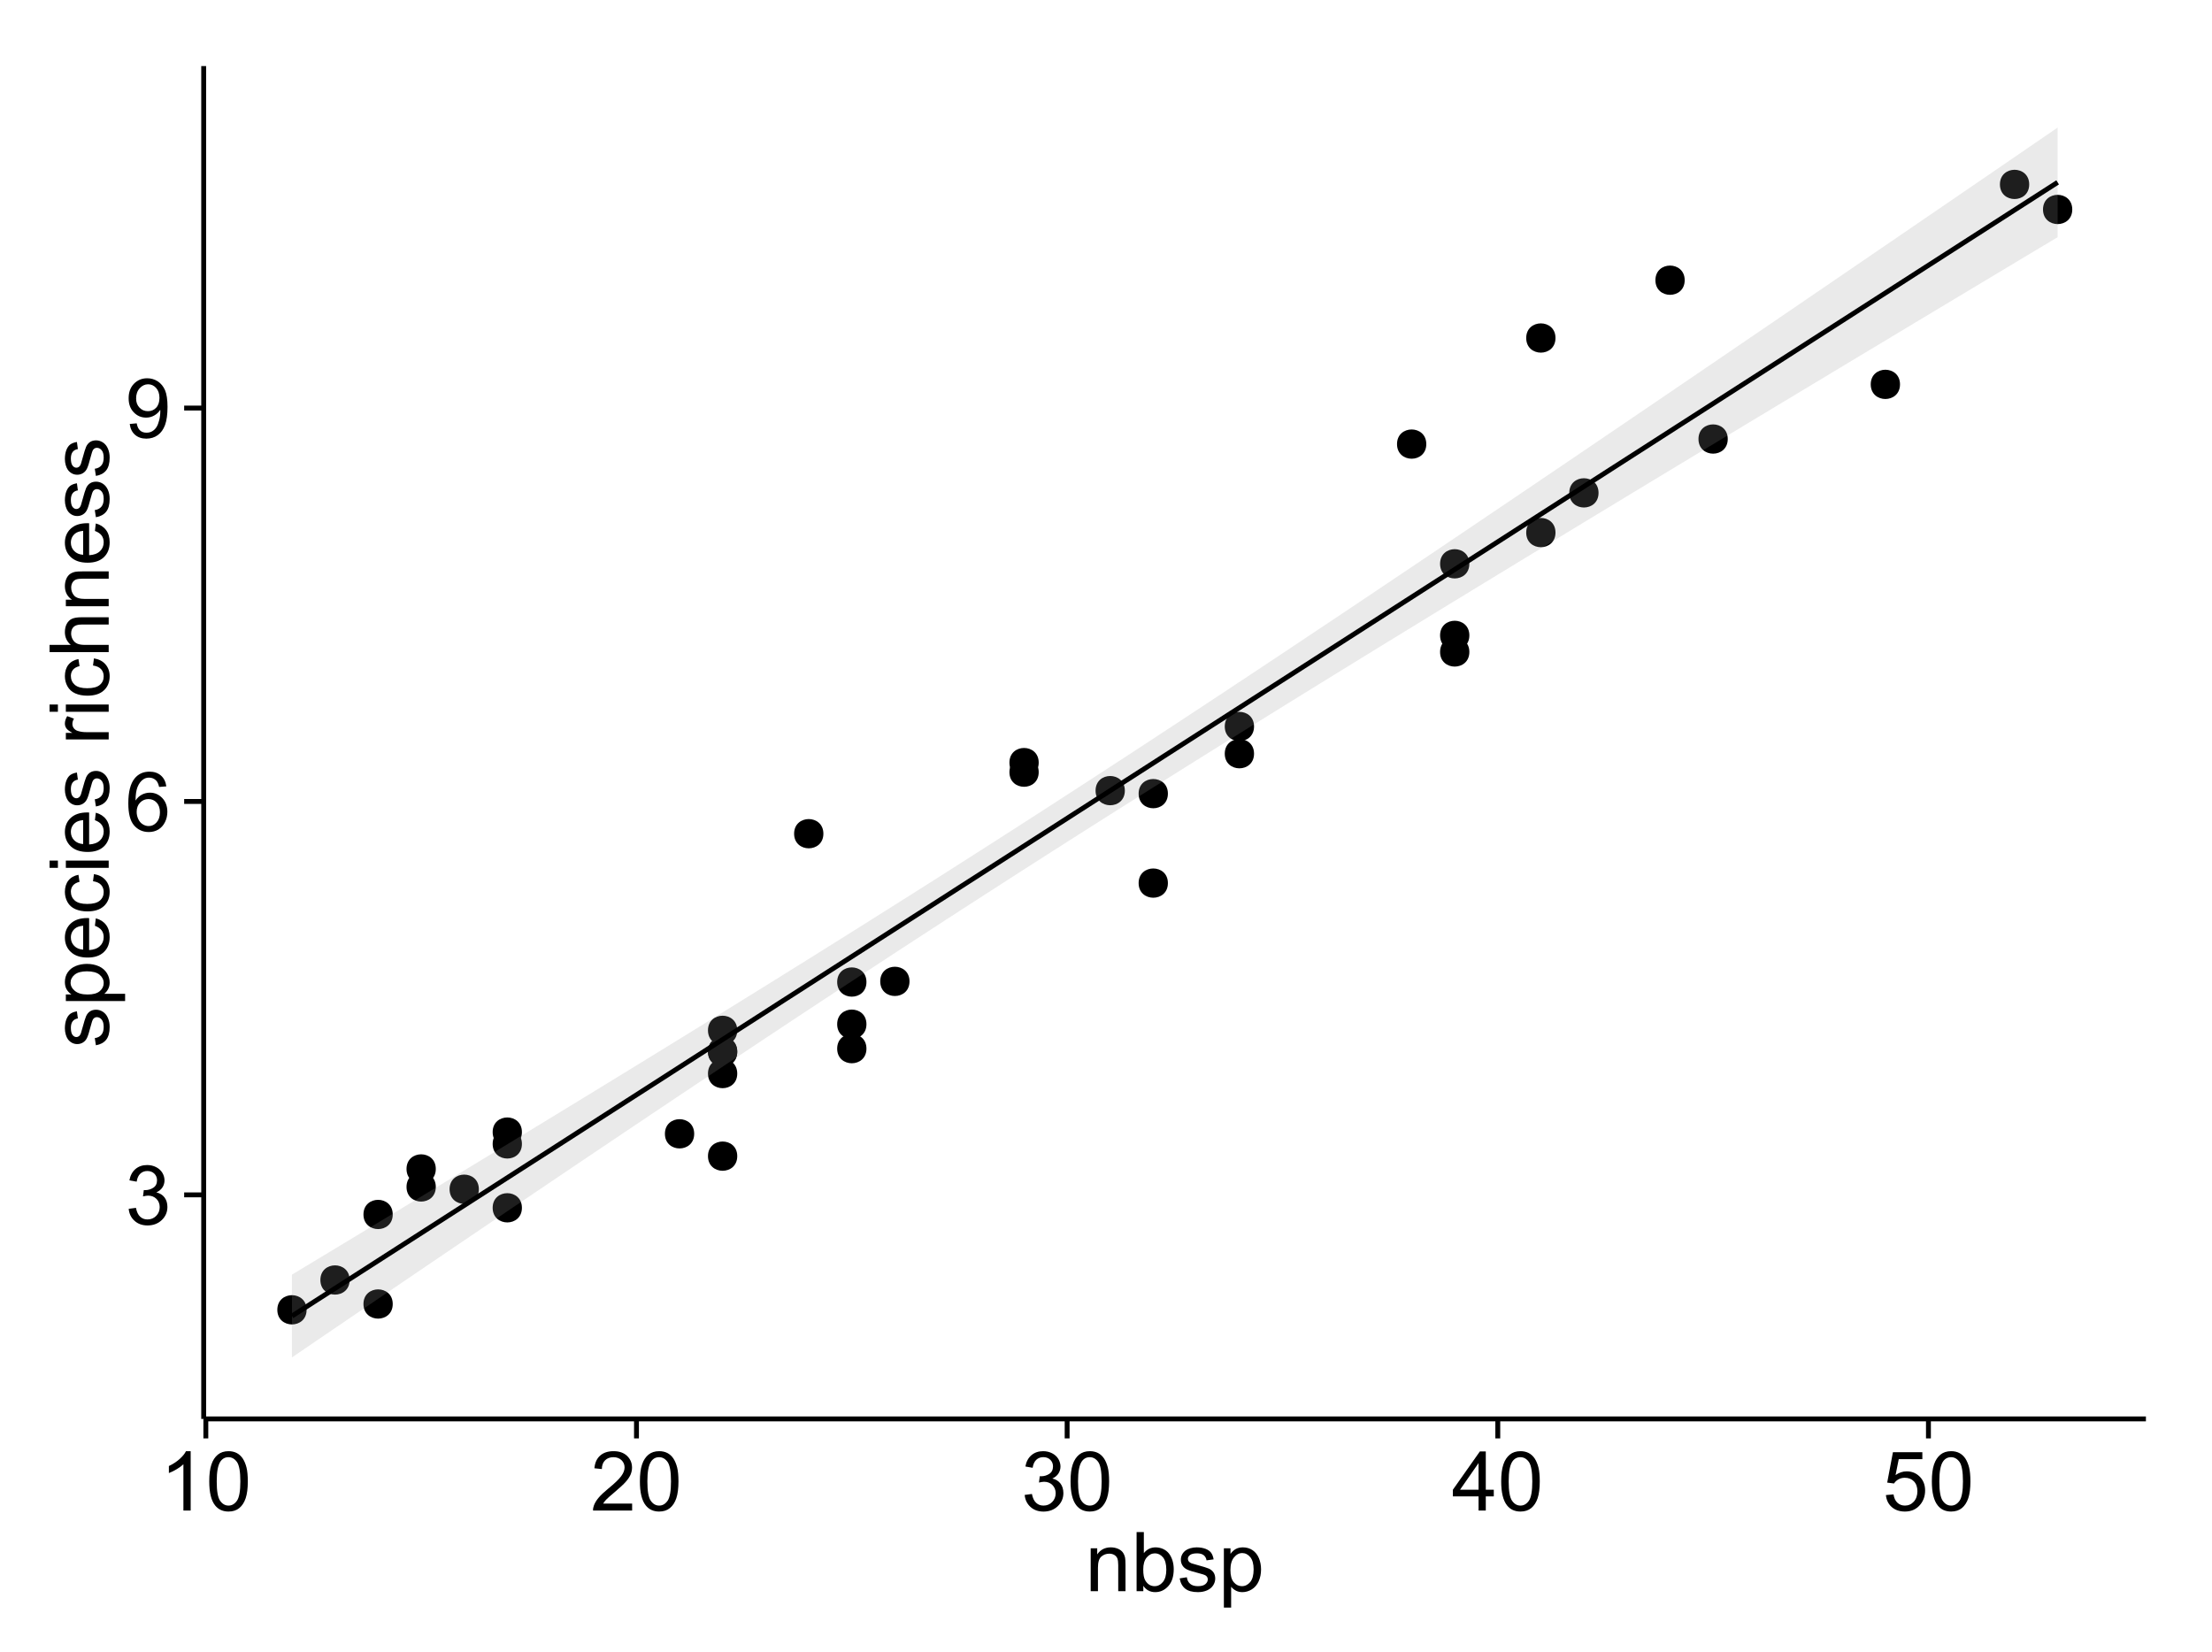 <?xml version="1.0" encoding="UTF-8"?>
<svg xmlns="http://www.w3.org/2000/svg" xmlns:xlink="http://www.w3.org/1999/xlink" width="482pt" height="360pt" viewBox="0 0 482 360" version="1.1">
<defs>
<g>
<symbol overflow="visible" id="glyph0-0">
<path style="stroke:none;" d="M 0.758 -3.402 L 2.336 -3.613 C 2.516 -2.711 2.824 -2.062 3.266 -1.672 C 3.699 -1.273 4.23 -1.078 4.859 -1.082 C 5.602 -1.078 6.23 -1.336 6.746 -1.855 C 7.254 -2.367 7.512 -3.004 7.516 -3.77 C 7.512 -4.492 7.273 -5.094 6.801 -5.566 C 6.324 -6.035 5.723 -6.27 4.992 -6.273 C 4.691 -6.27 4.316 -6.211 3.875 -6.102 L 4.051 -7.488 C 4.152 -7.473 4.238 -7.465 4.305 -7.469 C 4.977 -7.465 5.582 -7.641 6.125 -7.996 C 6.66 -8.344 6.93 -8.887 6.934 -9.625 C 6.93 -10.199 6.734 -10.68 6.344 -11.062 C 5.949 -11.445 5.441 -11.637 4.824 -11.637 C 4.207 -11.637 3.695 -11.441 3.285 -11.055 C 2.875 -10.668 2.613 -10.09 2.496 -9.316 L 0.914 -9.598 C 1.105 -10.656 1.543 -11.477 2.23 -12.062 C 2.914 -12.645 3.766 -12.938 4.789 -12.938 C 5.488 -12.938 6.137 -12.785 6.73 -12.484 C 7.32 -12.18 7.773 -11.77 8.09 -11.25 C 8.402 -10.727 8.559 -10.172 8.562 -9.59 C 8.559 -9.031 8.41 -8.523 8.113 -8.066 C 7.812 -7.609 7.371 -7.246 6.785 -6.977 C 7.547 -6.801 8.137 -6.438 8.562 -5.883 C 8.98 -5.328 9.191 -4.633 9.195 -3.805 C 9.191 -2.676 8.781 -1.723 7.965 -0.945 C 7.141 -0.164 6.105 0.223 4.852 0.227 C 3.719 0.223 2.777 -0.109 2.035 -0.781 C 1.285 -1.453 0.859 -2.328 0.758 -3.402 Z M 0.758 -3.402 "/>
</symbol>
<symbol overflow="visible" id="glyph0-1">
<path style="stroke:none;" d="M 8.957 -9.73 L 7.383 -9.605 C 7.242 -10.223 7.043 -10.676 6.785 -10.961 C 6.355 -11.41 5.828 -11.637 5.203 -11.637 C 4.695 -11.637 4.25 -11.496 3.875 -11.215 C 3.375 -10.852 2.984 -10.32 2.695 -9.625 C 2.406 -8.926 2.258 -7.934 2.25 -6.645 C 2.629 -7.223 3.094 -7.652 3.645 -7.938 C 4.195 -8.215 4.773 -8.355 5.379 -8.359 C 6.434 -8.355 7.328 -7.969 8.07 -7.195 C 8.809 -6.418 9.18 -5.414 9.184 -4.184 C 9.18 -3.371 9.008 -2.617 8.66 -1.926 C 8.312 -1.23 7.832 -0.699 7.227 -0.332 C 6.613 0.035 5.922 0.215 5.148 0.219 C 3.828 0.215 2.754 -0.266 1.922 -1.234 C 1.09 -2.199 0.672 -3.797 0.676 -6.031 C 0.672 -8.516 1.133 -10.328 2.055 -11.461 C 2.855 -12.445 3.938 -12.938 5.301 -12.938 C 6.312 -12.938 7.141 -12.652 7.789 -12.086 C 8.434 -11.516 8.824 -10.73 8.957 -9.73 Z M 2.496 -4.176 C 2.496 -3.629 2.609 -3.105 2.844 -2.609 C 3.07 -2.109 3.395 -1.73 3.812 -1.473 C 4.227 -1.207 4.664 -1.078 5.125 -1.082 C 5.789 -1.078 6.363 -1.348 6.844 -1.891 C 7.324 -2.426 7.562 -3.156 7.566 -4.086 C 7.562 -4.973 7.328 -5.676 6.855 -6.191 C 6.379 -6.703 5.781 -6.961 5.062 -6.961 C 4.348 -6.961 3.738 -6.703 3.242 -6.191 C 2.742 -5.676 2.496 -5.004 2.496 -4.176 Z M 2.496 -4.176 "/>
</symbol>
<symbol overflow="visible" id="glyph0-2">
<path style="stroke:none;" d="M 0.984 -2.98 L 2.504 -3.121 C 2.629 -2.402 2.875 -1.883 3.242 -1.562 C 3.602 -1.238 4.07 -1.078 4.641 -1.082 C 5.125 -1.078 5.551 -1.188 5.918 -1.414 C 6.285 -1.633 6.586 -1.934 6.82 -2.309 C 7.055 -2.68 7.25 -3.18 7.41 -3.816 C 7.566 -4.445 7.645 -5.09 7.648 -5.75 C 7.645 -5.812 7.641 -5.918 7.637 -6.062 C 7.316 -5.559 6.887 -5.148 6.34 -4.836 C 5.793 -4.52 5.199 -4.363 4.562 -4.367 C 3.492 -4.363 2.59 -4.75 1.852 -5.527 C 1.113 -6.297 0.742 -7.316 0.746 -8.586 C 0.742 -9.891 1.129 -10.945 1.902 -11.742 C 2.672 -12.539 3.637 -12.938 4.797 -12.938 C 5.633 -12.938 6.398 -12.711 7.098 -12.262 C 7.789 -11.809 8.316 -11.164 8.68 -10.332 C 9.035 -9.492 9.215 -8.285 9.219 -6.707 C 9.215 -5.055 9.039 -3.742 8.684 -2.77 C 8.324 -1.793 7.793 -1.051 7.09 -0.543 C 6.383 -0.035 5.555 0.215 4.605 0.219 C 3.598 0.215 2.773 -0.062 2.137 -0.621 C 1.496 -1.18 1.113 -1.965 0.984 -2.98 Z M 7.461 -8.664 C 7.457 -9.57 7.215 -10.293 6.734 -10.828 C 6.25 -11.359 5.672 -11.625 4.992 -11.629 C 4.289 -11.625 3.676 -11.336 3.156 -10.766 C 2.633 -10.188 2.371 -9.445 2.375 -8.535 C 2.371 -7.711 2.621 -7.043 3.117 -6.535 C 3.609 -6.02 4.219 -5.766 4.949 -5.766 C 5.68 -5.766 6.281 -6.02 6.754 -6.535 C 7.223 -7.043 7.457 -7.754 7.461 -8.664 Z M 7.461 -8.664 "/>
</symbol>
<symbol overflow="visible" id="glyph0-3">
<path style="stroke:none;" d="M 6.707 0 L 5.125 0 L 5.125 -10.082 C 4.742 -9.715 4.242 -9.352 3.625 -8.988 C 3.004 -8.625 2.449 -8.352 1.961 -8.172 L 1.961 -9.703 C 2.844 -10.117 3.617 -10.621 4.281 -11.215 C 4.941 -11.805 5.41 -12.379 5.688 -12.938 L 6.707 -12.938 Z M 6.707 0 "/>
</symbol>
<symbol overflow="visible" id="glyph0-4">
<path style="stroke:none;" d="M 0.746 -6.355 C 0.742 -7.875 0.898 -9.102 1.215 -10.031 C 1.527 -10.961 1.996 -11.676 2.613 -12.18 C 3.23 -12.684 4.008 -12.938 4.949 -12.938 C 5.637 -12.938 6.242 -12.797 6.766 -12.52 C 7.285 -12.238 7.715 -11.836 8.059 -11.316 C 8.395 -10.789 8.664 -10.152 8.859 -9.398 C 9.051 -8.645 9.145 -7.629 9.148 -6.355 C 9.145 -4.84 8.992 -3.617 8.684 -2.691 C 8.371 -1.762 7.906 -1.047 7.289 -0.539 C 6.672 -0.035 5.891 0.215 4.949 0.219 C 3.703 0.215 2.727 -0.227 2.023 -1.117 C 1.168 -2.188 0.742 -3.934 0.746 -6.355 Z M 2.375 -6.355 C 2.371 -4.234 2.621 -2.824 3.117 -2.129 C 3.609 -1.426 4.219 -1.078 4.949 -1.082 C 5.672 -1.078 6.281 -1.43 6.781 -2.137 C 7.273 -2.836 7.523 -4.242 7.523 -6.355 C 7.523 -8.473 7.273 -9.883 6.781 -10.582 C 6.281 -11.277 5.664 -11.625 4.93 -11.629 C 4.199 -11.625 3.621 -11.316 3.191 -10.703 C 2.645 -9.918 2.371 -8.469 2.375 -6.355 Z M 2.375 -6.355 "/>
</symbol>
<symbol overflow="visible" id="glyph0-5">
<path style="stroke:none;" d="M 9.062 -1.52 L 9.062 0 L 0.547 0 C 0.531 -0.379 0.594 -0.742 0.73 -1.098 C 0.945 -1.676 1.293 -2.25 1.77 -2.812 C 2.246 -3.375 2.934 -4.023 3.84 -4.766 C 5.238 -5.906 6.188 -6.816 6.68 -7.492 C 7.172 -8.16 7.418 -8.793 7.418 -9.395 C 7.418 -10.02 7.191 -10.551 6.746 -10.98 C 6.293 -11.41 5.711 -11.625 4.992 -11.629 C 4.23 -11.625 3.621 -11.395 3.164 -10.941 C 2.703 -10.48 2.469 -9.848 2.469 -9.043 L 0.844 -9.211 C 0.953 -10.422 1.371 -11.344 2.102 -11.984 C 2.824 -12.617 3.801 -12.938 5.027 -12.938 C 6.262 -12.938 7.238 -12.594 7.961 -11.91 C 8.68 -11.223 9.039 -10.371 9.043 -9.359 C 9.039 -8.84 8.934 -8.336 8.727 -7.84 C 8.512 -7.34 8.164 -6.812 7.676 -6.266 C 7.188 -5.711 6.375 -4.957 5.238 -4 C 4.285 -3.199 3.676 -2.66 3.41 -2.379 C 3.141 -2.094 2.918 -1.805 2.742 -1.52 Z M 9.062 -1.52 "/>
</symbol>
<symbol overflow="visible" id="glyph0-6">
<path style="stroke:none;" d="M 5.82 0 L 5.82 -3.086 L 0.227 -3.086 L 0.227 -4.535 L 6.109 -12.883 L 7.398 -12.883 L 7.398 -4.535 L 9.141 -4.535 L 9.141 -3.086 L 7.398 -3.086 L 7.398 0 Z M 5.82 -4.535 L 5.82 -10.344 L 1.785 -4.535 Z M 5.82 -4.535 "/>
</symbol>
<symbol overflow="visible" id="glyph0-7">
<path style="stroke:none;" d="M 0.746 -3.375 L 2.406 -3.516 C 2.527 -2.707 2.812 -2.098 3.266 -1.691 C 3.711 -1.281 4.254 -1.078 4.887 -1.082 C 5.648 -1.078 6.293 -1.363 6.82 -1.941 C 7.344 -2.512 7.605 -3.273 7.609 -4.227 C 7.605 -5.125 7.352 -5.84 6.848 -6.363 C 6.34 -6.883 5.676 -7.141 4.859 -7.145 C 4.344 -7.141 3.887 -7.027 3.48 -6.797 C 3.07 -6.566 2.746 -6.266 2.516 -5.898 L 1.027 -6.09 L 2.277 -12.711 L 8.684 -12.711 L 8.684 -11.195 L 3.543 -11.195 L 2.848 -7.734 C 3.621 -8.273 4.43 -8.543 5.281 -8.543 C 6.402 -8.543 7.352 -8.152 8.129 -7.371 C 8.898 -6.59 9.285 -5.586 9.289 -4.367 C 9.285 -3.195 8.945 -2.188 8.27 -1.344 C 7.441 -0.301 6.316 0.215 4.887 0.219 C 3.715 0.215 2.758 -0.109 2.016 -0.766 C 1.273 -1.418 0.848 -2.289 0.746 -3.375 Z M 0.746 -3.375 "/>
</symbol>
<symbol overflow="visible" id="glyph0-8">
<path style="stroke:none;" d="M 1.188 0 L 1.188 -9.336 L 2.609 -9.336 L 2.609 -8.008 C 3.293 -9.031 4.285 -9.543 5.582 -9.547 C 6.141 -9.543 6.656 -9.441 7.133 -9.242 C 7.602 -9.035 7.957 -8.77 8.191 -8.445 C 8.426 -8.113 8.59 -7.727 8.684 -7.277 C 8.742 -6.98 8.77 -6.465 8.773 -5.738 L 8.773 0 L 7.188 0 L 7.188 -5.68 C 7.184 -6.32 7.121 -6.801 7.004 -7.121 C 6.879 -7.438 6.66 -7.695 6.348 -7.887 C 6.031 -8.074 5.664 -8.168 5.246 -8.172 C 4.566 -8.168 3.984 -7.953 3.5 -7.531 C 3.008 -7.102 2.766 -6.293 2.77 -5.098 L 2.77 0 Z M 1.188 0 "/>
</symbol>
<symbol overflow="visible" id="glyph0-9">
<path style="stroke:none;" d="M 2.645 0 L 1.18 0 L 1.18 -12.883 L 2.758 -12.883 L 2.758 -8.289 C 3.426 -9.125 4.277 -9.543 5.316 -9.547 C 5.887 -9.543 6.434 -9.43 6.949 -9.199 C 7.461 -8.965 7.883 -8.637 8.215 -8.223 C 8.543 -7.801 8.801 -7.297 8.992 -6.707 C 9.176 -6.113 9.27 -5.48 9.273 -4.809 C 9.27 -3.203 8.875 -1.965 8.086 -1.098 C 7.293 -0.223 6.344 0.211 5.238 0.211 C 4.137 0.211 3.27 -0.246 2.645 -1.168 Z M 2.629 -4.738 C 2.625 -3.617 2.777 -2.809 3.086 -2.312 C 3.582 -1.496 4.254 -1.09 5.105 -1.09 C 5.793 -1.09 6.391 -1.387 6.898 -1.988 C 7.398 -2.586 7.652 -3.484 7.656 -4.676 C 7.652 -5.895 7.41 -6.793 6.93 -7.371 C 6.441 -7.949 5.855 -8.238 5.176 -8.242 C 4.48 -8.238 3.883 -7.938 3.383 -7.34 C 2.875 -6.738 2.625 -5.871 2.629 -4.738 Z M 2.629 -4.738 "/>
</symbol>
<symbol overflow="visible" id="glyph0-10">
<path style="stroke:none;" d="M 0.555 -2.785 L 2.117 -3.031 C 2.203 -2.402 2.449 -1.922 2.852 -1.59 C 3.25 -1.254 3.812 -1.09 4.535 -1.09 C 5.262 -1.09 5.801 -1.234 6.152 -1.531 C 6.504 -1.824 6.68 -2.172 6.68 -2.574 C 6.68 -2.926 6.523 -3.207 6.215 -3.418 C 5.996 -3.555 5.457 -3.734 4.598 -3.953 C 3.434 -4.246 2.629 -4.5 2.184 -4.715 C 1.734 -4.926 1.395 -5.223 1.164 -5.602 C 0.93 -5.98 0.812 -6.398 0.816 -6.855 C 0.812 -7.27 0.91 -7.652 1.102 -8.012 C 1.293 -8.363 1.551 -8.66 1.883 -8.895 C 2.125 -9.074 2.461 -9.227 2.887 -9.355 C 3.309 -9.48 3.766 -9.543 4.254 -9.547 C 4.984 -9.543 5.625 -9.438 6.184 -9.23 C 6.734 -9.016 7.145 -8.73 7.41 -8.371 C 7.672 -8.008 7.852 -7.527 7.953 -6.926 L 6.406 -6.715 C 6.332 -7.195 6.129 -7.57 5.793 -7.84 C 5.453 -8.105 4.977 -8.238 4.367 -8.242 C 3.637 -8.238 3.121 -8.117 2.812 -7.883 C 2.5 -7.641 2.344 -7.359 2.348 -7.039 C 2.344 -6.832 2.406 -6.648 2.539 -6.484 C 2.664 -6.312 2.867 -6.172 3.148 -6.062 C 3.301 -6.004 3.766 -5.871 4.543 -5.66 C 5.66 -5.359 6.441 -5.113 6.887 -4.926 C 7.324 -4.734 7.672 -4.457 7.926 -4.094 C 8.176 -3.73 8.301 -3.281 8.305 -2.742 C 8.301 -2.215 8.148 -1.719 7.844 -1.254 C 7.535 -0.785 7.09 -0.422 6.512 -0.172 C 5.926 0.086 5.27 0.211 4.543 0.211 C 3.328 0.211 2.406 -0.039 1.77 -0.543 C 1.133 -1.047 0.727 -1.793 0.555 -2.785 Z M 0.555 -2.785 "/>
</symbol>
<symbol overflow="visible" id="glyph0-11">
<path style="stroke:none;" d="M 1.188 3.578 L 1.188 -9.336 L 2.629 -9.336 L 2.629 -8.121 C 2.965 -8.594 3.348 -8.949 3.777 -9.188 C 4.203 -9.426 4.723 -9.543 5.336 -9.547 C 6.129 -9.543 6.832 -9.34 7.445 -8.93 C 8.051 -8.516 8.512 -7.934 8.824 -7.191 C 9.133 -6.441 9.285 -5.625 9.289 -4.738 C 9.285 -3.781 9.113 -2.922 8.773 -2.156 C 8.43 -1.391 7.934 -0.805 7.281 -0.398 C 6.625 0.008 5.938 0.211 5.219 0.211 C 4.691 0.211 4.219 0.102 3.801 -0.121 C 3.379 -0.344 3.035 -0.625 2.77 -0.969 L 2.77 3.578 Z M 2.617 -4.613 C 2.613 -3.41 2.855 -2.523 3.348 -1.949 C 3.832 -1.375 4.422 -1.09 5.117 -1.09 C 5.816 -1.09 6.418 -1.387 6.922 -1.98 C 7.418 -2.574 7.668 -3.496 7.672 -4.746 C 7.668 -5.934 7.426 -6.824 6.938 -7.418 C 6.445 -8.008 5.859 -8.301 5.188 -8.305 C 4.508 -8.301 3.91 -7.988 3.395 -7.359 C 2.871 -6.727 2.613 -5.809 2.617 -4.613 Z M 2.617 -4.613 "/>
</symbol>
<symbol overflow="visible" id="glyph1-0">
<path style="stroke:none;" d="M -2.785 -0.555 L -3.031 -2.117 C -2.402 -2.203 -1.922 -2.449 -1.59 -2.852 C -1.254 -3.25 -1.09 -3.812 -1.09 -4.535 C -1.09 -5.262 -1.234 -5.801 -1.531 -6.152 C -1.824 -6.504 -2.172 -6.68 -2.574 -6.68 C -2.926 -6.68 -3.207 -6.523 -3.418 -6.215 C -3.555 -5.996 -3.734 -5.457 -3.953 -4.598 C -4.246 -3.434 -4.5 -2.629 -4.715 -2.184 C -4.926 -1.734 -5.223 -1.395 -5.602 -1.164 C -5.98 -0.93 -6.398 -0.812 -6.855 -0.816 C -7.27 -0.812 -7.652 -0.91 -8.012 -1.102 C -8.363 -1.293 -8.66 -1.551 -8.895 -1.883 C -9.074 -2.125 -9.227 -2.461 -9.355 -2.887 C -9.48 -3.309 -9.543 -3.766 -9.547 -4.254 C -9.543 -4.984 -9.438 -5.625 -9.23 -6.184 C -9.016 -6.734 -8.73 -7.145 -8.371 -7.41 C -8.008 -7.672 -7.527 -7.852 -6.926 -7.953 L -6.715 -6.406 C -7.195 -6.332 -7.57 -6.129 -7.84 -5.797 C -8.105 -5.457 -8.238 -4.98 -8.242 -4.367 C -8.238 -3.637 -8.117 -3.121 -7.883 -2.812 C -7.641 -2.5 -7.359 -2.344 -7.039 -2.348 C -6.832 -2.344 -6.648 -2.406 -6.484 -2.539 C -6.312 -2.664 -6.172 -2.867 -6.062 -3.148 C -6.004 -3.301 -5.871 -3.766 -5.66 -4.543 C -5.359 -5.66 -5.113 -6.441 -4.926 -6.887 C -4.734 -7.324 -4.457 -7.672 -4.094 -7.926 C -3.73 -8.176 -3.281 -8.301 -2.742 -8.305 C -2.211 -8.301 -1.711 -8.148 -1.25 -7.844 C -0.781 -7.535 -0.422 -7.09 -0.172 -6.512 C 0.086 -5.926 0.211 -5.27 0.211 -4.543 C 0.211 -3.328 -0.039 -2.406 -0.543 -1.77 C -1.047 -1.133 -1.793 -0.727 -2.785 -0.555 Z M -2.785 -0.555 "/>
</symbol>
<symbol overflow="visible" id="glyph1-1">
<path style="stroke:none;" d="M 3.578 -1.188 L -9.336 -1.188 L -9.336 -2.629 L -8.121 -2.629 C -8.594 -2.965 -8.949 -3.348 -9.188 -3.777 C -9.426 -4.203 -9.543 -4.723 -9.547 -5.336 C -9.543 -6.129 -9.34 -6.832 -8.93 -7.445 C -8.516 -8.051 -7.934 -8.512 -7.191 -8.824 C -6.441 -9.133 -5.625 -9.285 -4.738 -9.289 C -3.781 -9.285 -2.922 -9.113 -2.156 -8.773 C -1.391 -8.43 -0.805 -7.934 -0.398 -7.281 C 0.008 -6.625 0.211 -5.938 0.211 -5.219 C 0.211 -4.691 0.102 -4.219 -0.121 -3.801 C -0.344 -3.379 -0.625 -3.035 -0.965 -2.77 L 3.578 -2.77 Z M -4.613 -2.621 C -3.41 -2.613 -2.523 -2.855 -1.949 -3.348 C -1.375 -3.832 -1.09 -4.422 -1.09 -5.117 C -1.09 -5.816 -1.387 -6.418 -1.98 -6.922 C -2.574 -7.418 -3.496 -7.668 -4.746 -7.672 C -5.934 -7.668 -6.824 -7.426 -7.418 -6.938 C -8.008 -6.449 -8.301 -5.863 -8.305 -5.188 C -8.301 -4.508 -7.988 -3.914 -7.359 -3.398 C -6.727 -2.879 -5.809 -2.617 -4.613 -2.621 Z M -4.613 -2.621 "/>
</symbol>
<symbol overflow="visible" id="glyph1-2">
<path style="stroke:none;" d="M -3.004 -7.578 L -2.805 -9.211 C -1.848 -8.953 -1.105 -8.473 -0.578 -7.777 C -0.051 -7.078 0.211 -6.188 0.211 -5.105 C 0.211 -3.738 -0.207 -2.656 -1.051 -1.859 C -1.887 -1.055 -3.066 -0.656 -4.586 -0.66 C -6.156 -0.656 -7.375 -1.059 -8.246 -1.871 C -9.109 -2.676 -9.543 -3.727 -9.547 -5.02 C -9.543 -6.266 -9.117 -7.285 -8.27 -8.078 C -7.418 -8.867 -6.223 -9.262 -4.684 -9.266 C -4.586 -9.262 -4.445 -9.258 -4.262 -9.254 L -4.262 -2.293 C -3.234 -2.348 -2.449 -2.641 -1.906 -3.164 C -1.359 -3.684 -1.09 -4.332 -1.09 -5.117 C -1.09 -5.691 -1.242 -6.188 -1.547 -6.598 C -1.852 -7.008 -2.336 -7.332 -3.004 -7.578 Z M -5.562 -2.383 L -5.562 -7.594 C -6.344 -7.523 -6.934 -7.324 -7.328 -6.996 C -7.934 -6.492 -8.238 -5.836 -8.242 -5.035 C -8.238 -4.305 -7.996 -3.695 -7.512 -3.203 C -7.027 -2.707 -6.375 -2.434 -5.562 -2.383 Z M -5.562 -2.383 "/>
</symbol>
<symbol overflow="visible" id="glyph1-3">
<path style="stroke:none;" d="M -3.418 -7.277 L -3.215 -8.832 C -2.141 -8.66 -1.301 -8.227 -0.699 -7.527 C -0.09 -6.824 0.211 -5.965 0.211 -4.949 C 0.211 -3.668 -0.203 -2.641 -1.039 -1.867 C -1.871 -1.09 -3.07 -0.703 -4.633 -0.703 C -5.637 -0.703 -6.52 -0.867 -7.277 -1.203 C -8.031 -1.535 -8.598 -2.047 -8.977 -2.73 C -9.355 -3.41 -9.543 -4.152 -9.547 -4.957 C -9.543 -5.969 -9.289 -6.797 -8.777 -7.441 C -8.262 -8.086 -7.531 -8.5 -6.59 -8.684 L -6.355 -7.145 C -6.98 -6.996 -7.453 -6.738 -7.77 -6.367 C -8.082 -5.992 -8.238 -5.543 -8.242 -5.02 C -8.238 -4.219 -7.953 -3.57 -7.387 -3.074 C -6.812 -2.574 -5.91 -2.324 -4.676 -2.328 C -3.422 -2.324 -2.508 -2.566 -1.941 -3.047 C -1.371 -3.527 -1.09 -4.152 -1.09 -4.93 C -1.09 -5.547 -1.277 -6.066 -1.66 -6.484 C -2.035 -6.898 -2.621 -7.164 -3.418 -7.277 Z M -3.418 -7.277 "/>
</symbol>
<symbol overflow="visible" id="glyph1-4">
<path style="stroke:none;" d="M -11.066 -1.195 L -12.883 -1.195 L -12.883 -2.777 L -11.066 -2.777 Z M 0 -1.195 L -9.336 -1.195 L -9.336 -2.777 L 0 -2.777 Z M 0 -1.195 "/>
</symbol>
<symbol overflow="visible" id="glyph1-5">
<path style="stroke:none;" d=""/>
</symbol>
<symbol overflow="visible" id="glyph1-6">
<path style="stroke:none;" d="M 0 -1.168 L -9.336 -1.168 L -9.336 -2.594 L -7.918 -2.594 C -8.578 -2.953 -9.016 -3.289 -9.23 -3.598 C -9.438 -3.906 -9.543 -4.242 -9.547 -4.613 C -9.543 -5.145 -9.375 -5.688 -9.035 -6.242 L -7.566 -5.695 C -7.793 -5.309 -7.91 -4.922 -7.91 -4.535 C -7.91 -4.188 -7.805 -3.875 -7.598 -3.602 C -7.387 -3.324 -7.098 -3.129 -6.734 -3.016 C -6.168 -2.836 -5.555 -2.746 -4.887 -2.75 L 0 -2.75 Z M 0 -1.168 "/>
</symbol>
<symbol overflow="visible" id="glyph1-7">
<path style="stroke:none;" d="M 0 -1.188 L -12.883 -1.188 L -12.883 -2.77 L -8.262 -2.77 C -9.117 -3.504 -9.543 -4.434 -9.547 -5.562 C -9.543 -6.25 -9.406 -6.852 -9.137 -7.363 C -8.859 -7.871 -8.484 -8.234 -8.004 -8.457 C -7.523 -8.676 -6.824 -8.789 -5.914 -8.789 L 0 -8.789 L 0 -7.207 L -5.914 -7.207 C -6.703 -7.207 -7.281 -7.035 -7.641 -6.691 C -8 -6.348 -8.18 -5.863 -8.184 -5.238 C -8.18 -4.77 -8.059 -4.328 -7.816 -3.914 C -7.574 -3.5 -7.242 -3.203 -6.828 -3.031 C -6.406 -2.852 -5.832 -2.766 -5.105 -2.77 L 0 -2.77 Z M 0 -1.188 "/>
</symbol>
<symbol overflow="visible" id="glyph1-8">
<path style="stroke:none;" d="M 0 -1.188 L -9.336 -1.188 L -9.336 -2.609 L -8.008 -2.609 C -9.031 -3.293 -9.543 -4.285 -9.547 -5.582 C -9.543 -6.141 -9.441 -6.656 -9.242 -7.133 C -9.035 -7.602 -8.77 -7.957 -8.445 -8.191 C -8.113 -8.426 -7.727 -8.59 -7.277 -8.684 C -6.98 -8.742 -6.465 -8.77 -5.738 -8.773 L 0 -8.773 L 0 -7.188 L -5.68 -7.188 C -6.32 -7.184 -6.801 -7.121 -7.121 -7.004 C -7.438 -6.879 -7.695 -6.66 -7.887 -6.348 C -8.074 -6.031 -8.168 -5.664 -8.172 -5.246 C -8.168 -4.57 -7.953 -3.992 -7.531 -3.504 C -7.102 -3.012 -6.293 -2.766 -5.098 -2.77 L 0 -2.77 Z M 0 -1.188 "/>
</symbol>
</g>
<clipPath id="clip1">
  <path d="M 44.383 14.398 L 468.602 14.398 L 468.602 310.164 L 44.383 310.164 Z M 44.383 14.398 "/>
</clipPath>
</defs>
<g id="surface3511">
<rect x="0" y="0" width="482" height="360" style="fill:rgb(100%,100%,100%);fill-opacity:1;stroke:none;"/>
<rect x="0" y="0" width="482" height="360" style="fill:rgb(100%,100%,100%);fill-opacity:1;stroke:none;"/>
<path style="fill:none;stroke-width:1.063;stroke-linecap:round;stroke-linejoin:round;stroke:rgb(100%,100%,100%);stroke-opacity:1;stroke-miterlimit:10;" d="M 0 360 L 482 360 L 482 0 L 0 0 Z M 0 360 "/>
<g clip-path="url(#clip1)" clip-rule="nonzero">
<path style=" stroke:none;fill-rule:nonzero;fill:rgb(100%,100%,100%);fill-opacity:1;" d="M 44.383 309.168 L 467.602 309.168 L 467.602 14.402 L 44.383 14.402 Z M 44.383 309.168 "/>
<path style=" stroke:none;fill-rule:nonzero;fill:rgb(0%,0%,0%);fill-opacity:1;" d="M 253.426 172.926 C 253.426 175.762 249.172 175.762 249.172 172.926 C 249.172 170.09 253.426 170.09 253.426 172.926 "/>
<path style=" stroke:none;fill-rule:nonzero;fill:rgb(0%,0%,0%);fill-opacity:1;" d="M 197.121 213.832 C 197.121 216.668 192.871 216.668 192.871 213.832 C 192.871 211 197.121 211 197.121 213.832 "/>
<path style=" stroke:none;fill-rule:nonzero;fill:rgb(0%,0%,0%);fill-opacity:1;" d="M 93.898 258.625 C 93.898 261.461 89.645 261.461 89.645 258.625 C 89.645 255.793 93.898 255.793 93.898 258.625 "/>
<path style=" stroke:none;fill-rule:nonzero;fill:rgb(0%,0%,0%);fill-opacity:1;" d="M 225.273 168.246 C 225.273 171.082 221.02 171.082 221.02 168.246 C 221.02 165.41 225.273 165.41 225.273 168.246 "/>
<path style=" stroke:none;fill-rule:nonzero;fill:rgb(0%,0%,0%);fill-opacity:1;" d="M 347.266 107.391 C 347.266 110.227 343.012 110.227 343.012 107.391 C 343.012 104.559 347.266 104.559 347.266 107.391 "/>
<path style=" stroke:none;fill-rule:nonzero;fill:rgb(0%,0%,0%);fill-opacity:1;" d="M 253.426 192.422 C 253.426 195.258 249.172 195.258 249.172 192.422 C 249.172 189.586 253.426 189.586 253.426 192.422 "/>
<path style=" stroke:none;fill-rule:nonzero;fill:rgb(0%,0%,0%);fill-opacity:1;" d="M 375.418 95.66 C 375.418 98.496 371.164 98.496 371.164 95.66 C 371.164 92.828 375.418 92.828 375.418 95.66 "/>
<path style=" stroke:none;fill-rule:nonzero;fill:rgb(0%,0%,0%);fill-opacity:1;" d="M 337.883 116.047 C 337.883 118.883 333.629 118.883 333.629 116.047 C 333.629 113.211 337.883 113.211 337.883 116.047 "/>
<path style=" stroke:none;fill-rule:nonzero;fill:rgb(0%,0%,0%);fill-opacity:1;" d="M 159.586 229.105 C 159.586 231.938 155.332 231.938 155.332 229.105 C 155.332 226.27 159.586 226.27 159.586 229.105 "/>
<path style=" stroke:none;fill-rule:nonzero;fill:rgb(0%,0%,0%);fill-opacity:1;" d="M 187.738 228.492 C 187.738 231.324 183.484 231.324 183.484 228.492 C 183.484 225.656 187.738 225.656 187.738 228.492 "/>
<path style=" stroke:none;fill-rule:nonzero;fill:rgb(0%,0%,0%);fill-opacity:1;" d="M 319.113 122.852 C 319.113 125.684 314.859 125.684 314.859 122.852 C 314.859 120.016 319.113 120.016 319.113 122.852 "/>
<path style=" stroke:none;fill-rule:nonzero;fill:rgb(0%,0%,0%);fill-opacity:1;" d="M 272.191 164.223 C 272.191 167.059 267.941 167.059 267.941 164.223 C 267.941 161.391 272.191 161.391 272.191 164.223 "/>
<path style=" stroke:none;fill-rule:nonzero;fill:rgb(0%,0%,0%);fill-opacity:1;" d="M 225.273 166.164 C 225.273 169 221.02 169 221.02 166.164 C 221.02 163.328 225.273 163.328 225.273 166.164 "/>
<path style=" stroke:none;fill-rule:nonzero;fill:rgb(0%,0%,0%);fill-opacity:1;" d="M 337.883 73.648 C 337.883 76.484 333.629 76.484 333.629 73.648 C 333.629 70.816 337.883 70.816 337.883 73.648 "/>
<path style=" stroke:none;fill-rule:nonzero;fill:rgb(0%,0%,0%);fill-opacity:1;" d="M 366.031 61.055 C 366.031 63.887 361.781 63.887 361.781 61.055 C 361.781 58.219 366.031 58.219 366.031 61.055 "/>
<path style=" stroke:none;fill-rule:nonzero;fill:rgb(0%,0%,0%);fill-opacity:1;" d="M 159.586 224.504 C 159.586 227.34 155.332 227.34 155.332 224.504 C 155.332 221.672 159.586 221.672 159.586 224.504 "/>
<path style=" stroke:none;fill-rule:nonzero;fill:rgb(0%,0%,0%);fill-opacity:1;" d="M 112.664 249.25 C 112.664 252.082 108.414 252.082 108.414 249.25 C 108.414 246.414 112.664 246.414 112.664 249.25 "/>
<path style=" stroke:none;fill-rule:nonzero;fill:rgb(0%,0%,0%);fill-opacity:1;" d="M 441.105 40.18 C 441.105 43.016 436.852 43.016 436.852 40.18 C 436.852 37.344 441.105 37.344 441.105 40.18 "/>
<path style=" stroke:none;fill-rule:nonzero;fill:rgb(0%,0%,0%);fill-opacity:1;" d="M 319.113 138.445 C 319.113 141.277 314.859 141.277 314.859 138.445 C 314.859 135.609 319.113 135.609 319.113 138.445 "/>
<path style=" stroke:none;fill-rule:nonzero;fill:rgb(0%,0%,0%);fill-opacity:1;" d="M 159.586 229.207 C 159.586 232.043 155.332 232.043 155.332 229.207 C 155.332 226.371 159.586 226.371 159.586 229.207 "/>
<path style=" stroke:none;fill-rule:nonzero;fill:rgb(0%,0%,0%);fill-opacity:1;" d="M 319.113 142.059 C 319.113 144.895 314.859 144.895 314.859 142.059 C 314.859 139.223 319.113 139.223 319.113 142.059 "/>
<path style=" stroke:none;fill-rule:nonzero;fill:rgb(0%,0%,0%);fill-opacity:1;" d="M 412.953 83.75 C 412.953 86.586 408.699 86.586 408.699 83.75 C 408.699 80.918 412.953 80.918 412.953 83.75 "/>
<path style=" stroke:none;fill-rule:nonzero;fill:rgb(0%,0%,0%);fill-opacity:1;" d="M 112.664 263.172 C 112.664 266.004 108.414 266.004 108.414 263.172 C 108.414 260.336 112.664 260.336 112.664 263.172 "/>
<path style=" stroke:none;fill-rule:nonzero;fill:rgb(0%,0%,0%);fill-opacity:1;" d="M 65.746 285.398 C 65.746 288.23 61.492 288.23 61.492 285.398 C 61.492 282.562 65.746 282.562 65.746 285.398 "/>
<path style=" stroke:none;fill-rule:nonzero;fill:rgb(0%,0%,0%);fill-opacity:1;" d="M 450.488 45.641 C 450.488 48.477 446.238 48.477 446.238 45.641 C 446.238 42.805 450.488 42.805 450.488 45.641 "/>
<path style=" stroke:none;fill-rule:nonzero;fill:rgb(0%,0%,0%);fill-opacity:1;" d="M 309.73 96.766 C 309.73 99.598 305.477 99.598 305.477 96.766 C 305.477 93.93 309.73 93.93 309.73 96.766 "/>
<path style=" stroke:none;fill-rule:nonzero;fill:rgb(0%,0%,0%);fill-opacity:1;" d="M 159.586 233.922 C 159.586 236.758 155.332 236.758 155.332 233.922 C 155.332 231.086 159.586 231.086 159.586 233.922 "/>
<path style=" stroke:none;fill-rule:nonzero;fill:rgb(0%,0%,0%);fill-opacity:1;" d="M 103.281 259.125 C 103.281 261.957 99.027 261.957 99.027 259.125 C 99.027 256.289 103.281 256.289 103.281 259.125 "/>
<path style=" stroke:none;fill-rule:nonzero;fill:rgb(0%,0%,0%);fill-opacity:1;" d="M 187.738 223.164 C 187.738 226 183.484 226 183.484 223.164 C 183.484 220.328 187.738 220.328 187.738 223.164 "/>
<path style=" stroke:none;fill-rule:nonzero;fill:rgb(0%,0%,0%);fill-opacity:1;" d="M 159.586 251.914 C 159.586 254.75 155.332 254.75 155.332 251.914 C 155.332 249.078 159.586 249.078 159.586 251.914 "/>
<path style=" stroke:none;fill-rule:nonzero;fill:rgb(0%,0%,0%);fill-opacity:1;" d="M 272.191 158.293 C 272.191 161.129 267.941 161.129 267.941 158.293 C 267.941 155.461 272.191 155.461 272.191 158.293 "/>
<path style=" stroke:none;fill-rule:nonzero;fill:rgb(0%,0%,0%);fill-opacity:1;" d="M 187.738 213.977 C 187.738 216.812 183.484 216.812 183.484 213.977 C 183.484 211.145 187.738 211.145 187.738 213.977 "/>
<path style=" stroke:none;fill-rule:nonzero;fill:rgb(0%,0%,0%);fill-opacity:1;" d="M 150.203 247.047 C 150.203 249.883 145.949 249.883 145.949 247.047 C 145.949 244.211 150.203 244.211 150.203 247.047 "/>
<path style=" stroke:none;fill-rule:nonzero;fill:rgb(0%,0%,0%);fill-opacity:1;" d="M 84.512 284.133 C 84.512 286.965 80.262 286.965 80.262 284.133 C 80.262 281.297 84.512 281.297 84.512 284.133 "/>
<path style=" stroke:none;fill-rule:nonzero;fill:rgb(0%,0%,0%);fill-opacity:1;" d="M 244.043 172.273 C 244.043 175.109 239.789 175.109 239.789 172.273 C 239.789 169.438 244.043 169.438 244.043 172.273 "/>
<path style=" stroke:none;fill-rule:nonzero;fill:rgb(0%,0%,0%);fill-opacity:1;" d="M 178.352 181.656 C 178.352 184.488 174.102 184.488 174.102 181.656 C 174.102 178.82 178.352 178.82 178.352 181.656 "/>
<path style=" stroke:none;fill-rule:nonzero;fill:rgb(0%,0%,0%);fill-opacity:1;" d="M 112.664 246.672 C 112.664 249.508 108.414 249.508 108.414 246.672 C 108.414 243.84 112.664 243.84 112.664 246.672 "/>
<path style=" stroke:none;fill-rule:nonzero;fill:rgb(0%,0%,0%);fill-opacity:1;" d="M 84.512 264.621 C 84.512 267.457 80.262 267.457 80.262 264.621 C 80.262 261.785 84.512 261.785 84.512 264.621 "/>
<path style=" stroke:none;fill-rule:nonzero;fill:rgb(0%,0%,0%);fill-opacity:1;" d="M 93.898 254.703 C 93.898 257.539 89.645 257.539 89.645 254.703 C 89.645 251.867 93.898 251.867 93.898 254.703 "/>
<path style=" stroke:none;fill-rule:nonzero;fill:rgb(0%,0%,0%);fill-opacity:1;" d="M 75.129 278.898 C 75.129 281.734 70.879 281.734 70.879 278.898 C 70.879 276.062 75.129 276.062 75.129 278.898 "/>
<path style=" stroke:none;fill-rule:nonzero;fill:rgb(0%,0%,0%);fill-opacity:1;" d="M 254.488 172.926 C 254.488 177.18 248.109 177.18 248.109 172.926 C 248.109 168.676 254.488 168.676 254.488 172.926 "/>
<path style=" stroke:none;fill-rule:nonzero;fill:rgb(0%,0%,0%);fill-opacity:1;" d="M 198.184 213.832 C 198.184 218.086 191.805 218.086 191.805 213.832 C 191.805 209.582 198.184 209.582 198.184 213.832 "/>
<path style=" stroke:none;fill-rule:nonzero;fill:rgb(0%,0%,0%);fill-opacity:1;" d="M 94.961 258.625 C 94.961 262.879 88.582 262.879 88.582 258.625 C 88.582 254.375 94.961 254.375 94.961 258.625 "/>
<path style=" stroke:none;fill-rule:nonzero;fill:rgb(0%,0%,0%);fill-opacity:1;" d="M 226.336 168.246 C 226.336 172.5 219.957 172.5 219.957 168.246 C 219.957 163.996 226.336 163.996 226.336 168.246 "/>
<path style=" stroke:none;fill-rule:nonzero;fill:rgb(0%,0%,0%);fill-opacity:1;" d="M 348.328 107.391 C 348.328 111.645 341.949 111.645 341.949 107.391 C 341.949 103.141 348.328 103.141 348.328 107.391 "/>
<path style=" stroke:none;fill-rule:nonzero;fill:rgb(0%,0%,0%);fill-opacity:1;" d="M 254.488 192.422 C 254.488 196.672 248.109 196.672 248.109 192.422 C 248.109 188.168 254.488 188.168 254.488 192.422 "/>
<path style=" stroke:none;fill-rule:nonzero;fill:rgb(0%,0%,0%);fill-opacity:1;" d="M 376.48 95.66 C 376.48 99.914 370.102 99.914 370.102 95.66 C 370.102 91.41 376.48 91.41 376.48 95.66 "/>
<path style=" stroke:none;fill-rule:nonzero;fill:rgb(0%,0%,0%);fill-opacity:1;" d="M 338.945 116.047 C 338.945 120.297 332.566 120.297 332.566 116.047 C 332.566 111.793 338.945 111.793 338.945 116.047 "/>
<path style=" stroke:none;fill-rule:nonzero;fill:rgb(0%,0%,0%);fill-opacity:1;" d="M 160.648 229.105 C 160.648 233.355 154.27 233.355 154.27 229.105 C 154.27 224.852 160.648 224.852 160.648 229.105 "/>
<path style=" stroke:none;fill-rule:nonzero;fill:rgb(0%,0%,0%);fill-opacity:1;" d="M 188.801 228.492 C 188.801 232.742 182.422 232.742 182.422 228.492 C 182.422 224.238 188.801 224.238 188.801 228.492 "/>
<path style=" stroke:none;fill-rule:nonzero;fill:rgb(0%,0%,0%);fill-opacity:1;" d="M 320.176 122.852 C 320.176 127.102 313.797 127.102 313.797 122.852 C 313.797 118.598 320.176 118.598 320.176 122.852 "/>
<path style=" stroke:none;fill-rule:nonzero;fill:rgb(0%,0%,0%);fill-opacity:1;" d="M 273.258 164.223 C 273.258 168.477 266.879 168.477 266.879 164.223 C 266.879 159.973 273.258 159.973 273.258 164.223 "/>
<path style=" stroke:none;fill-rule:nonzero;fill:rgb(0%,0%,0%);fill-opacity:1;" d="M 226.336 166.164 C 226.336 170.414 219.957 170.414 219.957 166.164 C 219.957 161.91 226.336 161.91 226.336 166.164 "/>
<path style=" stroke:none;fill-rule:nonzero;fill:rgb(0%,0%,0%);fill-opacity:1;" d="M 338.945 73.648 C 338.945 77.902 332.566 77.902 332.566 73.648 C 332.566 69.398 338.945 69.398 338.945 73.648 "/>
<path style=" stroke:none;fill-rule:nonzero;fill:rgb(0%,0%,0%);fill-opacity:1;" d="M 367.098 61.055 C 367.098 65.305 360.719 65.305 360.719 61.055 C 360.719 56.801 367.098 56.801 367.098 61.055 "/>
<path style=" stroke:none;fill-rule:nonzero;fill:rgb(0%,0%,0%);fill-opacity:1;" d="M 160.648 224.504 C 160.648 228.758 154.27 228.758 154.27 224.504 C 154.27 220.254 160.648 220.254 160.648 224.504 "/>
<path style=" stroke:none;fill-rule:nonzero;fill:rgb(0%,0%,0%);fill-opacity:1;" d="M 113.727 249.25 C 113.727 253.5 107.352 253.5 107.352 249.25 C 107.352 244.996 113.727 244.996 113.727 249.25 "/>
<path style=" stroke:none;fill-rule:nonzero;fill:rgb(0%,0%,0%);fill-opacity:1;" d="M 442.168 40.18 C 442.168 44.434 435.789 44.434 435.789 40.18 C 435.789 35.93 442.168 35.93 442.168 40.18 "/>
<path style=" stroke:none;fill-rule:nonzero;fill:rgb(0%,0%,0%);fill-opacity:1;" d="M 320.176 138.445 C 320.176 142.695 313.797 142.695 313.797 138.445 C 313.797 134.191 320.176 134.191 320.176 138.445 "/>
<path style=" stroke:none;fill-rule:nonzero;fill:rgb(0%,0%,0%);fill-opacity:1;" d="M 160.648 229.207 C 160.648 233.457 154.27 233.457 154.27 229.207 C 154.27 224.953 160.648 224.953 160.648 229.207 "/>
<path style=" stroke:none;fill-rule:nonzero;fill:rgb(0%,0%,0%);fill-opacity:1;" d="M 320.176 142.059 C 320.176 146.309 313.797 146.309 313.797 142.059 C 313.797 137.805 320.176 137.805 320.176 142.059 "/>
<path style=" stroke:none;fill-rule:nonzero;fill:rgb(0%,0%,0%);fill-opacity:1;" d="M 414.016 83.75 C 414.016 88.004 407.637 88.004 407.637 83.75 C 407.637 79.5 414.016 79.5 414.016 83.75 "/>
<path style=" stroke:none;fill-rule:nonzero;fill:rgb(0%,0%,0%);fill-opacity:1;" d="M 113.727 263.172 C 113.727 267.422 107.352 267.422 107.352 263.172 C 107.352 258.918 113.727 258.918 113.727 263.172 "/>
<path style=" stroke:none;fill-rule:nonzero;fill:rgb(0%,0%,0%);fill-opacity:1;" d="M 66.809 285.398 C 66.809 289.648 60.43 289.648 60.43 285.398 C 60.43 281.145 66.809 281.145 66.809 285.398 "/>
<path style=" stroke:none;fill-rule:nonzero;fill:rgb(0%,0%,0%);fill-opacity:1;" d="M 451.551 45.641 C 451.551 49.891 445.176 49.891 445.176 45.641 C 445.176 41.387 451.551 41.387 451.551 45.641 "/>
<path style=" stroke:none;fill-rule:nonzero;fill:rgb(0%,0%,0%);fill-opacity:1;" d="M 310.793 96.766 C 310.793 101.016 304.414 101.016 304.414 96.766 C 304.414 92.512 310.793 92.512 310.793 96.766 "/>
<path style=" stroke:none;fill-rule:nonzero;fill:rgb(0%,0%,0%);fill-opacity:1;" d="M 160.648 233.922 C 160.648 238.172 154.27 238.172 154.27 233.922 C 154.27 229.668 160.648 229.668 160.648 233.922 "/>
<path style=" stroke:none;fill-rule:nonzero;fill:rgb(0%,0%,0%);fill-opacity:1;" d="M 104.344 259.125 C 104.344 263.375 97.965 263.375 97.965 259.125 C 97.965 254.871 104.344 254.871 104.344 259.125 "/>
<path style=" stroke:none;fill-rule:nonzero;fill:rgb(0%,0%,0%);fill-opacity:1;" d="M 188.801 223.164 C 188.801 227.418 182.422 227.418 182.422 223.164 C 182.422 218.914 188.801 218.914 188.801 223.164 "/>
<path style=" stroke:none;fill-rule:nonzero;fill:rgb(0%,0%,0%);fill-opacity:1;" d="M 160.648 251.914 C 160.648 256.168 154.27 256.168 154.27 251.914 C 154.27 247.664 160.648 247.664 160.648 251.914 "/>
<path style=" stroke:none;fill-rule:nonzero;fill:rgb(0%,0%,0%);fill-opacity:1;" d="M 273.258 158.293 C 273.258 162.547 266.879 162.547 266.879 158.293 C 266.879 154.043 273.258 154.043 273.258 158.293 "/>
<path style=" stroke:none;fill-rule:nonzero;fill:rgb(0%,0%,0%);fill-opacity:1;" d="M 188.801 213.977 C 188.801 218.23 182.422 218.23 182.422 213.977 C 182.422 209.727 188.801 209.727 188.801 213.977 "/>
<path style=" stroke:none;fill-rule:nonzero;fill:rgb(0%,0%,0%);fill-opacity:1;" d="M 151.266 247.047 C 151.266 251.301 144.887 251.301 144.887 247.047 C 144.887 242.797 151.266 242.797 151.266 247.047 "/>
<path style=" stroke:none;fill-rule:nonzero;fill:rgb(0%,0%,0%);fill-opacity:1;" d="M 85.578 284.133 C 85.578 288.383 79.199 288.383 79.199 284.133 C 79.199 279.879 85.578 279.879 85.578 284.133 "/>
<path style=" stroke:none;fill-rule:nonzero;fill:rgb(0%,0%,0%);fill-opacity:1;" d="M 245.105 172.273 C 245.105 176.523 238.727 176.523 238.727 172.273 C 238.727 168.02 245.105 168.02 245.105 172.273 "/>
<path style=" stroke:none;fill-rule:nonzero;fill:rgb(0%,0%,0%);fill-opacity:1;" d="M 179.418 181.656 C 179.418 185.906 173.039 185.906 173.039 181.656 C 173.039 177.402 179.418 177.402 179.418 181.656 "/>
<path style=" stroke:none;fill-rule:nonzero;fill:rgb(0%,0%,0%);fill-opacity:1;" d="M 113.727 246.672 C 113.727 250.926 107.352 250.926 107.352 246.672 C 107.352 242.422 113.727 242.422 113.727 246.672 "/>
<path style=" stroke:none;fill-rule:nonzero;fill:rgb(0%,0%,0%);fill-opacity:1;" d="M 85.578 264.621 C 85.578 268.871 79.199 268.871 79.199 264.621 C 79.199 260.367 85.578 260.367 85.578 264.621 "/>
<path style=" stroke:none;fill-rule:nonzero;fill:rgb(0%,0%,0%);fill-opacity:1;" d="M 94.961 254.703 C 94.961 258.957 88.582 258.957 88.582 254.703 C 88.582 250.453 94.961 250.453 94.961 254.703 "/>
<path style=" stroke:none;fill-rule:nonzero;fill:rgb(0%,0%,0%);fill-opacity:1;" d="M 76.191 278.898 C 76.191 283.152 69.812 283.152 69.812 278.898 C 69.812 274.648 76.191 274.648 76.191 278.898 "/>
<path style=" stroke:none;fill-rule:nonzero;fill:rgb(60%,60%,60%);fill-opacity:0.2;" d="M 63.621 277.73 L 68.488 274.793 L 73.359 271.855 L 78.23 268.914 L 83.102 265.969 L 87.969 263.023 L 92.84 260.074 L 102.582 254.168 L 107.449 251.207 L 112.32 248.246 L 117.191 245.281 L 122.062 242.312 L 126.93 239.34 L 131.801 236.363 L 136.672 233.379 L 141.543 230.391 L 146.414 227.398 L 151.281 224.398 L 156.152 221.395 L 161.023 218.383 L 165.895 215.363 L 170.762 212.34 L 175.633 209.305 L 180.504 206.262 L 185.375 203.211 L 190.242 200.152 L 195.113 197.082 L 199.984 194.004 L 204.855 190.918 L 209.723 187.816 L 214.594 184.707 L 219.465 181.59 L 224.336 178.461 L 229.207 175.32 L 234.074 172.168 L 238.945 169.008 L 243.816 165.84 L 248.688 162.66 L 253.555 159.469 L 258.426 156.27 L 263.297 153.062 L 268.168 149.848 L 273.035 146.621 L 277.906 143.391 L 282.777 140.152 L 287.648 136.906 L 292.516 133.656 L 297.387 130.398 L 302.258 127.133 L 307.129 123.863 L 311.996 120.59 L 316.867 117.312 L 321.738 114.031 L 331.48 107.453 L 336.348 104.16 L 341.219 100.863 L 346.09 97.562 L 350.961 94.258 L 355.828 90.953 L 360.699 87.645 L 370.441 81.02 L 375.309 77.703 L 385.051 71.07 L 389.922 67.75 L 394.789 64.426 L 404.531 57.777 L 409.402 54.449 L 414.273 51.125 L 419.141 47.793 L 424.012 44.465 L 433.754 37.801 L 438.621 34.469 L 448.363 27.797 L 448.363 51.676 L 438.621 57.512 L 433.754 60.434 L 419.141 69.199 L 414.273 72.125 L 404.531 77.977 L 394.789 83.836 L 389.922 86.766 L 380.18 92.633 L 375.309 95.57 L 370.441 98.508 L 360.699 104.391 L 355.828 107.336 L 350.961 110.285 L 346.09 113.234 L 341.219 116.188 L 336.348 119.145 L 331.48 122.102 L 326.609 125.066 L 316.867 131.004 L 311.996 133.98 L 307.129 136.961 L 302.258 139.945 L 297.387 142.934 L 292.516 145.93 L 287.648 148.93 L 282.777 151.938 L 277.906 154.953 L 273.035 157.977 L 268.168 161.008 L 263.297 164.043 L 258.426 167.09 L 253.555 170.145 L 248.688 173.207 L 243.816 176.281 L 238.945 179.363 L 234.074 182.457 L 229.207 185.559 L 224.336 188.672 L 219.465 191.797 L 214.594 194.934 L 209.723 198.078 L 204.855 201.23 L 199.984 204.398 L 195.113 207.57 L 190.242 210.758 L 185.375 213.949 L 180.504 217.152 L 175.633 220.363 L 170.762 223.582 L 165.895 226.812 L 161.023 230.047 L 156.152 233.289 L 151.281 236.535 L 146.414 239.789 L 141.543 243.051 L 136.672 246.316 L 126.93 252.863 L 122.062 256.145 L 117.191 259.43 L 107.449 266.008 L 102.582 269.305 L 92.84 275.906 L 87.969 279.211 L 83.102 282.516 L 78.23 285.828 L 73.359 289.137 L 68.488 292.453 L 63.621 295.77 Z M 63.621 277.73 "/>
<path style="fill:none;stroke-width:1.063;stroke-linecap:butt;stroke-linejoin:round;stroke:rgb(0%,0%,0%);stroke-opacity:1;stroke-miterlimit:1;" d="M 63.621 286.75 L 68.488 283.621 L 78.23 277.371 L 83.102 274.242 L 87.969 271.117 L 92.84 267.988 L 97.711 264.863 L 102.582 261.734 L 107.449 258.609 L 112.32 255.48 L 122.062 249.23 L 126.93 246.102 L 131.801 242.977 L 136.672 239.848 L 141.543 236.723 L 146.414 233.594 L 151.281 230.469 L 156.152 227.34 L 165.895 221.09 L 170.762 217.961 L 175.633 214.836 L 180.504 211.707 L 185.375 208.582 L 190.242 205.453 L 195.113 202.328 L 199.984 199.199 L 204.855 196.074 L 209.723 192.945 L 219.465 186.695 L 224.336 183.566 L 229.207 180.441 L 234.074 177.312 L 238.945 174.188 L 243.816 171.059 L 248.688 167.934 L 253.555 164.805 L 263.297 158.555 L 268.168 155.426 L 273.035 152.301 L 277.906 149.172 L 282.777 146.047 L 287.648 142.918 L 292.516 139.793 L 297.387 136.664 L 302.258 133.539 L 307.129 130.41 L 311.996 127.285 L 316.867 124.16 L 321.738 121.031 L 326.609 117.906 L 331.48 114.777 L 336.348 111.652 L 341.219 108.523 L 346.09 105.398 L 350.961 102.27 L 355.828 99.145 L 360.699 96.02 L 365.57 92.891 L 370.441 89.766 L 375.309 86.637 L 380.18 83.512 L 385.051 80.383 L 389.922 77.258 L 394.789 74.129 L 404.531 67.879 L 409.402 64.75 L 414.273 61.625 L 419.141 58.496 L 424.012 55.371 L 428.883 52.242 L 433.754 49.117 L 438.621 45.988 L 443.492 42.863 L 448.363 39.734 "/>
</g>
<path style="fill:none;stroke-width:1.063;stroke-linecap:butt;stroke-linejoin:round;stroke:rgb(0%,0%,0%);stroke-opacity:1;stroke-miterlimit:10;" d="M 44.383 309.168 L 44.383 14.398 "/>
<g style="fill:rgb(0%,0%,0%);fill-opacity:1;">
  <use xlink:href="#glyph0-0" x="27.285" y="266.789"/>
</g>
<g style="fill:rgb(0%,0%,0%);fill-opacity:1;">
  <use xlink:href="#glyph0-1" x="27.285" y="181.074"/>
</g>
<g style="fill:rgb(0%,0%,0%);fill-opacity:1;">
  <use xlink:href="#glyph0-2" x="27.285" y="95.359"/>
</g>
<path style="fill:none;stroke-width:1.063;stroke-linecap:butt;stroke-linejoin:round;stroke:rgb(0%,0%,0%);stroke-opacity:1;stroke-miterlimit:10;" d="M 40.129 260.348 L 44.383 260.348 "/>
<path style="fill:none;stroke-width:1.063;stroke-linecap:butt;stroke-linejoin:round;stroke:rgb(0%,0%,0%);stroke-opacity:1;stroke-miterlimit:10;" d="M 40.129 174.633 L 44.383 174.633 "/>
<path style="fill:none;stroke-width:1.063;stroke-linecap:butt;stroke-linejoin:round;stroke:rgb(0%,0%,0%);stroke-opacity:1;stroke-miterlimit:10;" d="M 40.129 88.914 L 44.383 88.914 "/>
<path style="fill:none;stroke-width:1.063;stroke-linecap:butt;stroke-linejoin:round;stroke:rgb(0%,0%,0%);stroke-opacity:1;stroke-miterlimit:10;" d="M 44.383 309.168 L 467.602 309.168 "/>
<path style="fill:none;stroke-width:1.063;stroke-linecap:butt;stroke-linejoin:round;stroke:rgb(0%,0%,0%);stroke-opacity:1;stroke-miterlimit:10;" d="M 44.852 313.418 L 44.852 309.168 "/>
<path style="fill:none;stroke-width:1.063;stroke-linecap:butt;stroke-linejoin:round;stroke:rgb(0%,0%,0%);stroke-opacity:1;stroke-miterlimit:10;" d="M 138.691 313.418 L 138.691 309.168 "/>
<path style="fill:none;stroke-width:1.063;stroke-linecap:butt;stroke-linejoin:round;stroke:rgb(0%,0%,0%);stroke-opacity:1;stroke-miterlimit:10;" d="M 232.531 313.418 L 232.531 309.168 "/>
<path style="fill:none;stroke-width:1.063;stroke-linecap:butt;stroke-linejoin:round;stroke:rgb(0%,0%,0%);stroke-opacity:1;stroke-miterlimit:10;" d="M 326.371 313.418 L 326.371 309.168 "/>
<path style="fill:none;stroke-width:1.063;stroke-linecap:butt;stroke-linejoin:round;stroke:rgb(0%,0%,0%);stroke-opacity:1;stroke-miterlimit:10;" d="M 420.211 313.418 L 420.211 309.168 "/>
<g style="fill:rgb(0%,0%,0%);fill-opacity:1;">
  <use xlink:href="#glyph0-3" x="34.84" y="329.137"/>
  <use xlink:href="#glyph0-4" x="44.851" y="329.137"/>
</g>
<g style="fill:rgb(0%,0%,0%);fill-opacity:1;">
  <use xlink:href="#glyph0-5" x="128.68" y="329.137"/>
  <use xlink:href="#glyph0-4" x="138.69" y="329.137"/>
</g>
<g style="fill:rgb(0%,0%,0%);fill-opacity:1;">
  <use xlink:href="#glyph0-0" x="222.52" y="329.137"/>
  <use xlink:href="#glyph0-4" x="232.53" y="329.137"/>
</g>
<g style="fill:rgb(0%,0%,0%);fill-opacity:1;">
  <use xlink:href="#glyph0-6" x="316.359" y="329.137"/>
  <use xlink:href="#glyph0-4" x="326.37" y="329.137"/>
</g>
<g style="fill:rgb(0%,0%,0%);fill-opacity:1;">
  <use xlink:href="#glyph0-7" x="410.199" y="329.137"/>
  <use xlink:href="#glyph0-4" x="420.21" y="329.137"/>
</g>
<g style="fill:rgb(0%,0%,0%);fill-opacity:1;">
  <use xlink:href="#glyph0-8" x="236.477" y="346.703"/>
  <use xlink:href="#glyph0-9" x="246.487" y="346.703"/>
  <use xlink:href="#glyph0-10" x="256.498" y="346.703"/>
  <use xlink:href="#glyph0-11" x="265.498" y="346.703"/>
</g>
<g style="fill:rgb(0%,0%,0%);fill-opacity:1;">
  <use xlink:href="#glyph1-0" x="23.684" y="228.312"/>
  <use xlink:href="#glyph1-1" x="23.684" y="219.312"/>
  <use xlink:href="#glyph1-2" x="23.684" y="209.302"/>
  <use xlink:href="#glyph1-3" x="23.684" y="199.291"/>
  <use xlink:href="#glyph1-4" x="23.684" y="190.291"/>
  <use xlink:href="#glyph1-2" x="23.684" y="186.292"/>
  <use xlink:href="#glyph1-0" x="23.684" y="176.281"/>
  <use xlink:href="#glyph1-5" x="23.684" y="167.281"/>
  <use xlink:href="#glyph1-6" x="23.684" y="162.28"/>
  <use xlink:href="#glyph1-4" x="23.684" y="156.286"/>
  <use xlink:href="#glyph1-3" x="23.684" y="152.287"/>
  <use xlink:href="#glyph1-7" x="23.684" y="143.287"/>
  <use xlink:href="#glyph1-8" x="23.684" y="133.276"/>
  <use xlink:href="#glyph1-2" x="23.684" y="123.266"/>
  <use xlink:href="#glyph1-0" x="23.684" y="113.255"/>
  <use xlink:href="#glyph1-0" x="23.684" y="104.255"/>
</g>
</g>
</svg>
